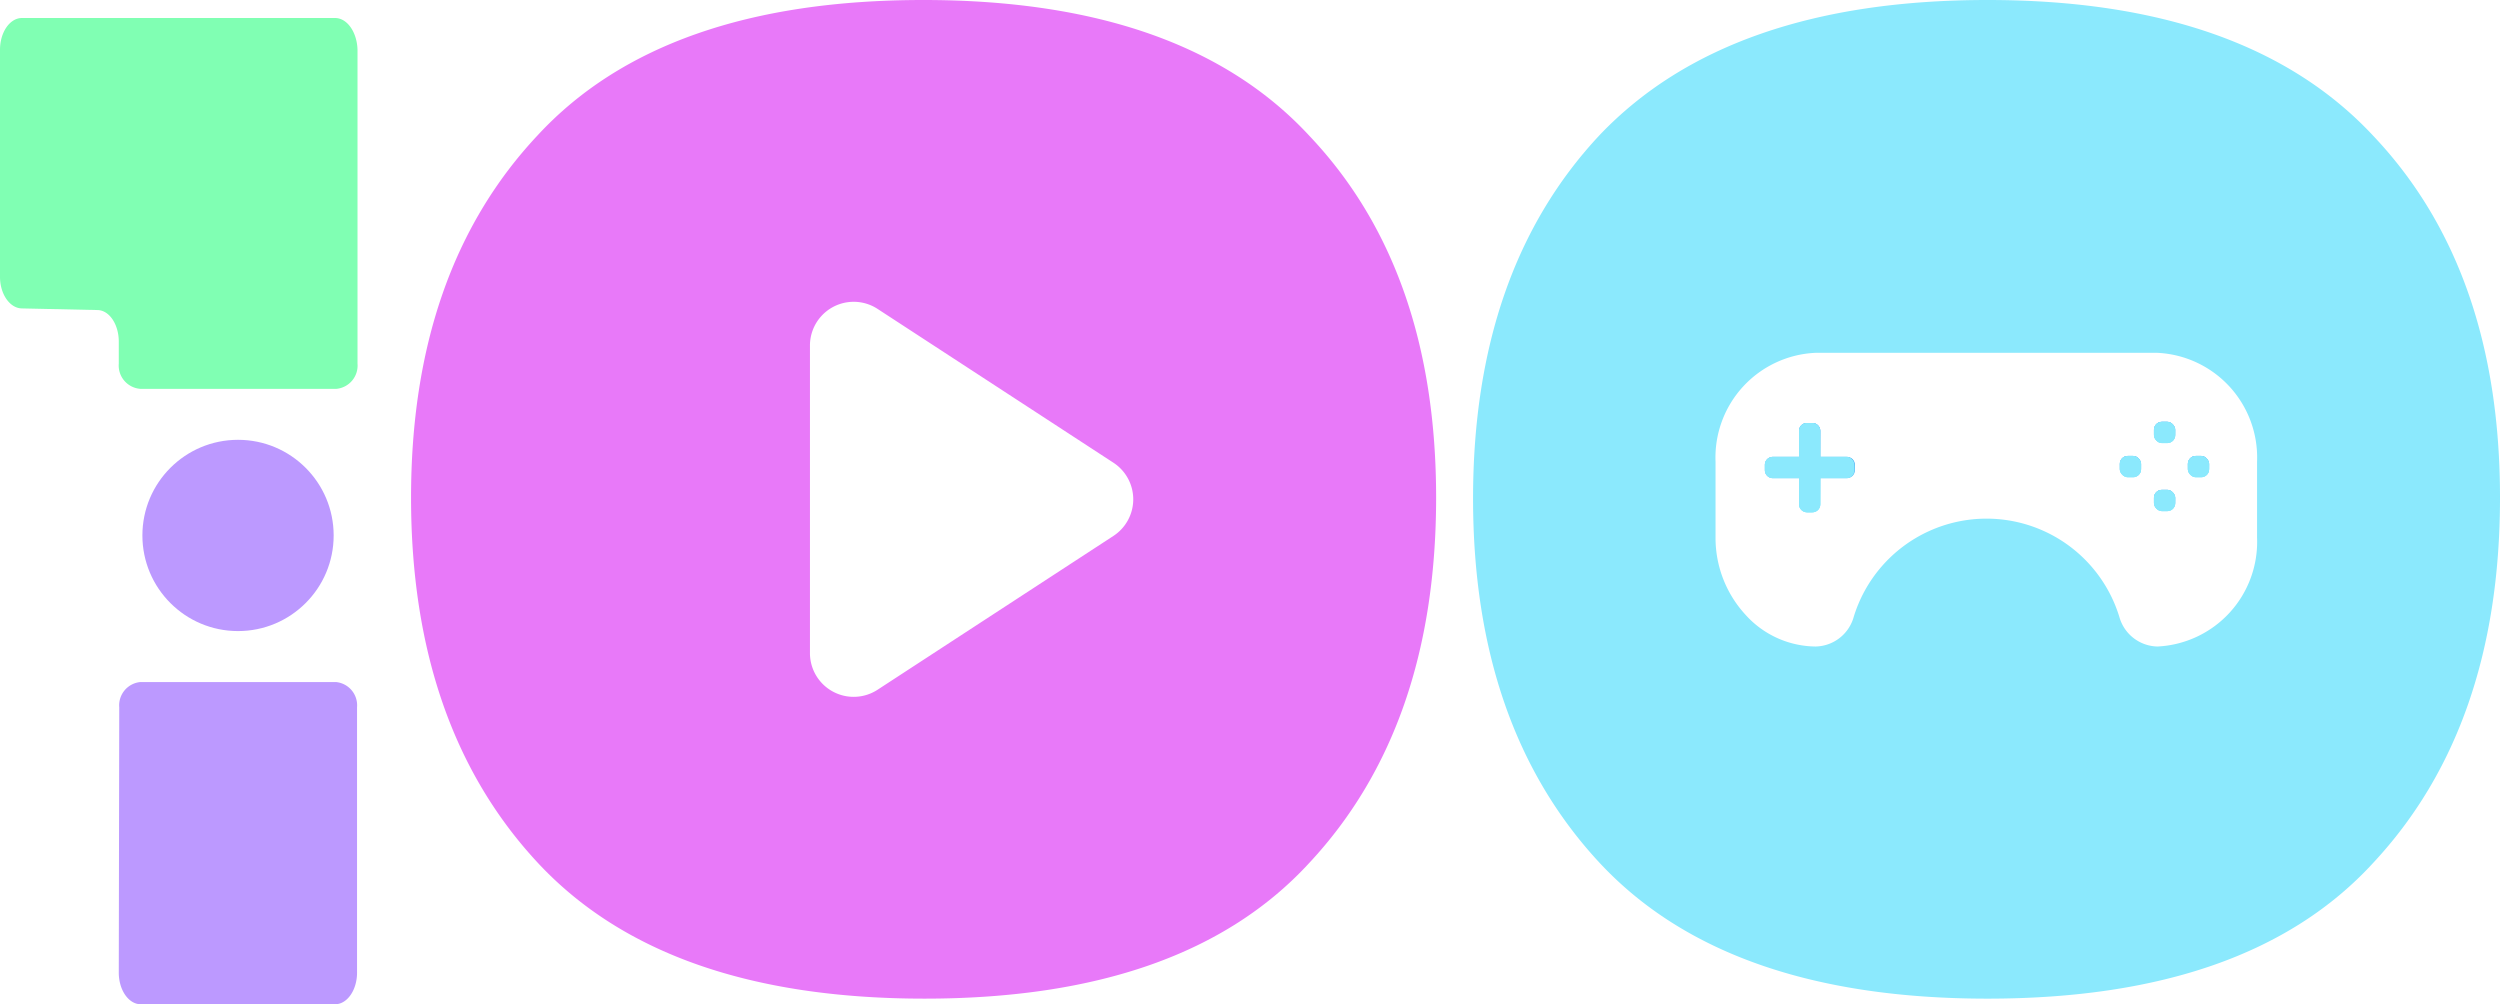 <svg xmlns="http://www.w3.org/2000/svg" xmlns:xlink="http://www.w3.org/1999/xlink" viewBox="0 0 106.92 42.95"><defs><style>.cls-1{fill:#bc99ff;}.cls-2{fill:#80ffb3;}.cls-3{fill:#e879f9;}.cls-4{fill:#8be9fd;}.cls-5{fill:url(#linear-gradient);}.cls-6{fill:url(#linear-gradient-2);}.cls-7{fill:url(#linear-gradient-3);}.cls-8{fill:url(#linear-gradient-4);}.cls-9{fill:url(#linear-gradient-5);}</style><linearGradient id="linear-gradient" x1="94.03" y1="20.41" x2="94.03" y2="19.5" gradientUnits="userSpaceOnUse"><stop offset="0.08" stop-color="#8be9fd"/><stop offset="0.64" stop-color="#37a0f0"/><stop offset="1" stop-color="#006fe7"/></linearGradient><linearGradient id="linear-gradient-2" x1="92.57" y1="21.86" x2="92.57" y2="20.95" xlink:href="#linear-gradient"/><linearGradient id="linear-gradient-3" x1="92.57" y1="18.95" x2="92.57" y2="18.04" xlink:href="#linear-gradient"/><linearGradient id="linear-gradient-4" x1="91.12" y1="20.41" x2="91.12" y2="19.5" xlink:href="#linear-gradient"/><linearGradient id="linear-gradient-5" x1="77.39" y1="21.91" x2="77.39" y2="18.09" xlink:href="#linear-gradient"/></defs><title>mea-logo</title><g id="Layer_2" data-name="Layer 2"><g id="logo"><path class="cls-1" d="M5.08,41.6c0,.74.42,1.35.94,1.35h8.31c.52,0,.94-.61.94-1.35V30.25a1,1,0,0,0-.9-1.08H6a1,1,0,0,0-.9,1.08Z"/><circle class="cls-1" cx="10.18" cy="22.9" r="4.09"/><path class="cls-2" d="M14.33.77H.94C.42.77,0,1.38,0,2.13v9.71c0,.73.41,1.33.92,1.35l3.24.07c.51,0,.92.61.92,1.35v.94A1,1,0,0,0,6,16.63h8.39a1,1,0,0,0,.9-1.08V2.13C15.27,1.38,14.85.77,14.33.77Z"/><path class="cls-3" d="M56,5.81Q50.63,0,39.49,0T23,5.78q-5.43,5.78-5.42,15.54T23,36.9q5.41,5.81,16.54,5.81T56,36.9q5.41-5.8,5.42-15.58T56,5.81ZM47.62,22.92,37.53,29.5a1.87,1.87,0,0,1-2.89-1.57V14.78a1.87,1.87,0,0,1,2.89-1.57l10.09,6.58A1.87,1.87,0,0,1,47.62,22.92Z"/><path class="cls-4" d="M101.5,5.81Q96.09,0,85,0T68.41,5.78Q63,11.56,63,21.32T68.41,36.9Q73.82,42.71,85,42.71T101.5,36.9q5.41-5.8,5.42-15.58T101.5,5.81ZM96.53,23a4.48,4.48,0,0,1-4.26,4.65h0a1.73,1.73,0,0,1-1.61-1.2,5.94,5.94,0,0,0-11.4,0,1.73,1.73,0,0,1-1.61,1.2,4.08,4.08,0,0,1-3-1.36A4.85,4.85,0,0,1,73.37,23V19.74a4.48,4.48,0,0,1,4.27-4.65H92.27a4.48,4.48,0,0,1,4.26,4.65Z"/><rect class="cls-5" x="93.57" y="19.5" width="0.91" height="0.91" rx="0.34" ry="0.34"/><rect class="cls-6" x="92.12" y="20.95" width="0.91" height="0.91" rx="0.34" ry="0.34"/><rect class="cls-7" x="92.12" y="18.04" width="0.91" height="0.91" rx="0.34" ry="0.34"/><rect class="cls-8" x="90.66" y="19.5" width="0.91" height="0.91" rx="0.34" ry="0.34"/><path class="cls-9" d="M79,19.54H77.85V18.42a.34.34,0,0,0-.34-.33h-.23a.34.34,0,0,0-.34.33v1.12H75.82a.34.34,0,0,0-.34.34v.23a.34.34,0,0,0,.34.34h1.12v1.12a.34.34,0,0,0,.34.34h.23a.34.34,0,0,0,.34-.34V20.45H79a.34.34,0,0,0,.33-.34v-.23A.34.34,0,0,0,79,19.54Z"/><path class="cls-4" d="M79.3,19.88v.23a.34.34,0,0,1-.33.34H77.85v1.12a.34.34,0,0,1-.34.34h-.23a.34.34,0,0,1-.34-.34V20.45H75.82a.34.34,0,0,1-.34-.34v-.23a.34.34,0,0,1,.34-.34h1.12V18.42a.34.34,0,0,1,.34-.33h.23a.34.34,0,0,1,.34.33v1.12H79A.34.34,0,0,1,79.3,19.88Z"/><rect class="cls-4" x="90.66" y="19.5" width="0.91" height="0.91" rx="0.34" ry="0.34"/><rect class="cls-4" x="92.12" y="18.04" width="0.91" height="0.91" rx="0.34" ry="0.34"/><rect class="cls-4" x="92.12" y="20.95" width="0.91" height="0.91" rx="0.34" ry="0.34"/><rect class="cls-4" x="93.57" y="19.5" width="0.91" height="0.91" rx="0.34" ry="0.34"/><rect class="cls-4" x="76.94" y="18.09" width="0.91" height="3.82" rx="0.34" ry="0.34"/><rect class="cls-4" x="75.48" y="19.54" width="3.82" height="0.91" rx="0.34" ry="0.34"/><rect class="cls-4" x="92.12" y="18.04" width="0.91" height="0.91" rx="0.34" ry="0.34"/><rect class="cls-4" x="93.57" y="19.5" width="0.91" height="0.91" rx="0.34" ry="0.34"/><rect class="cls-4" x="90.66" y="19.5" width="0.91" height="0.91" rx="0.34" ry="0.34"/><rect class="cls-4" x="92.12" y="20.95" width="0.91" height="0.91" rx="0.34" ry="0.34"/></g></g></svg>